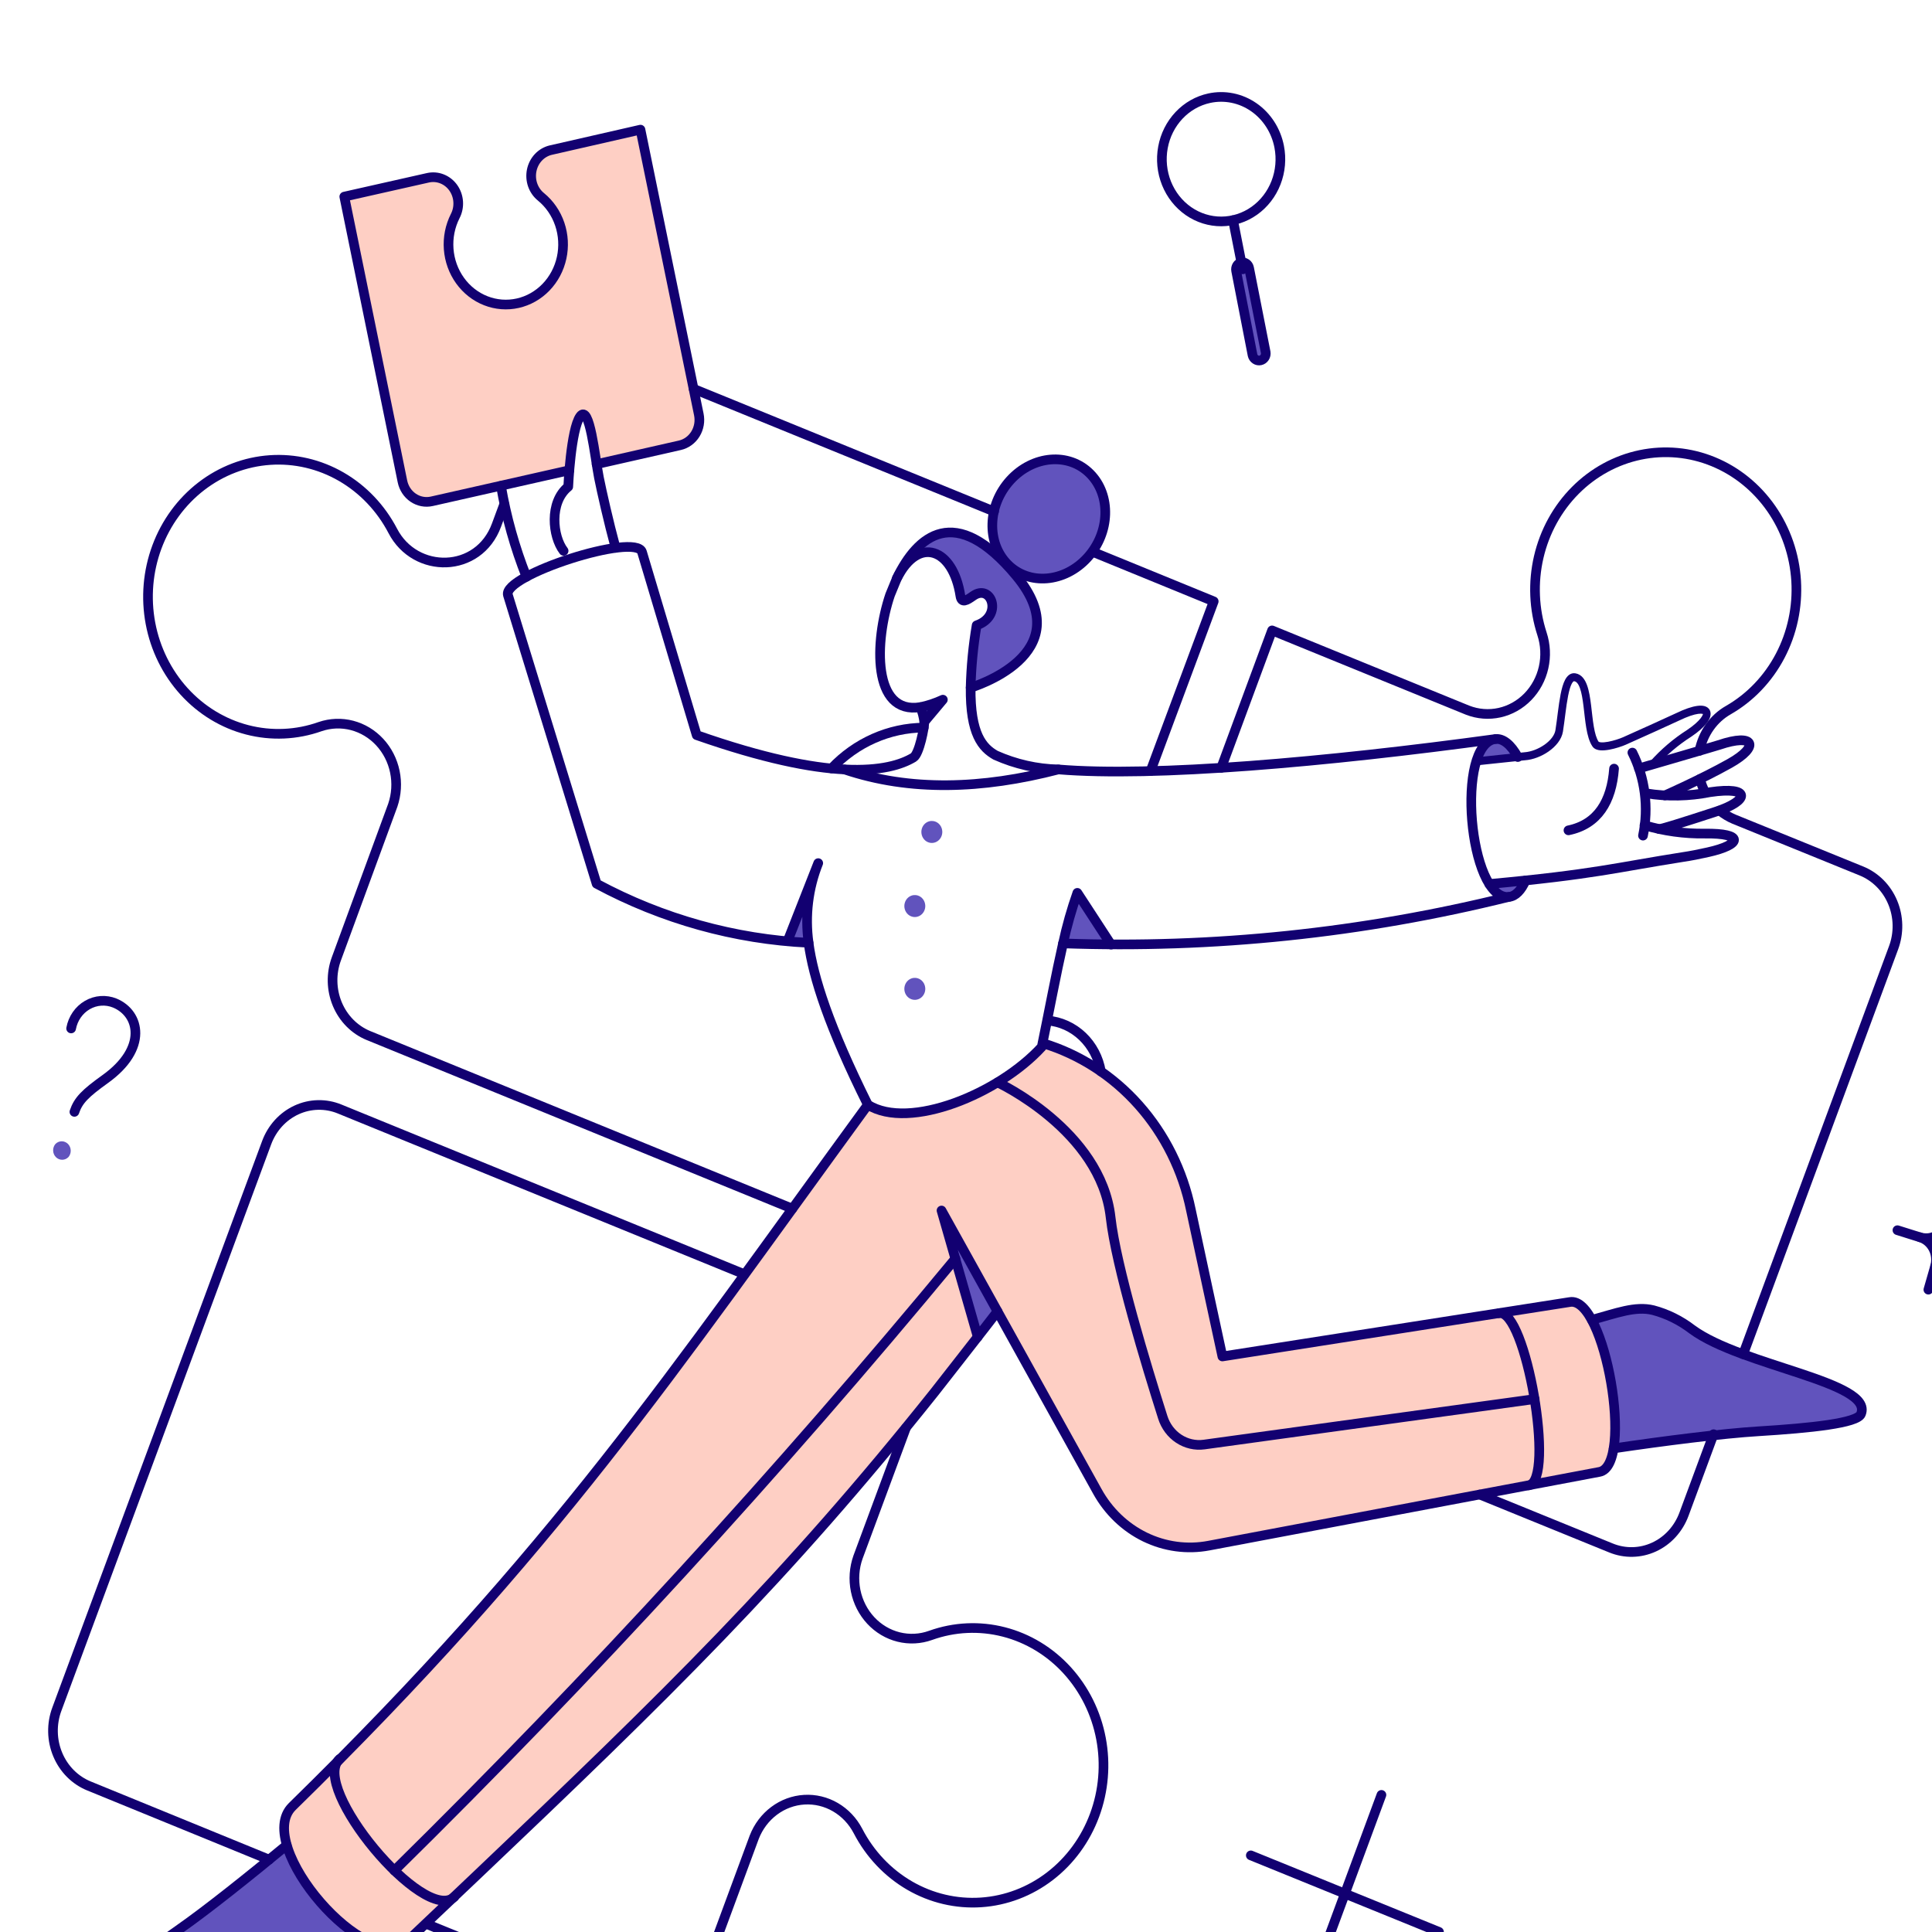 <svg width="200" height="200" viewBox="0 0 200 200" fill="none" xmlns="http://www.w3.org/2000/svg">
<g clip-path="url(#clip0_344_982)">
<path d="M162.505 134.788L126.544 140.42C124.809 132.258 123.887 128.19 123.28 125.268C120.743 113.129 110.704 108.964 107.924 108.042C107.574 110.242 95.371 117.866 89.833 114.381C69.56 142.19 57.056 160.364 30.263 187.007C26.143 191.02 38.143 204.804 42.283 200.854C68.068 176.58 81.776 163.295 101.223 138.427L97.464 125.314L113.585 154.413C114.73 156.477 116.452 158.122 118.515 159.126C120.579 160.129 122.886 160.442 125.125 160.024L165.526 152.375C169.147 151.755 166.213 134.085 162.505 134.788Z" fill="#FECFC4"/>
<path d="M72.341 42.901L66.301 13.421L57.001 15.523C56.518 15.641 56.078 15.9 55.73 16.271C55.383 16.642 55.143 17.109 55.038 17.617C54.933 18.126 54.968 18.655 55.139 19.144C55.309 19.632 55.608 20.06 56.001 20.377C56.896 21.102 57.576 22.08 57.959 23.197C58.343 24.314 58.415 25.523 58.167 26.682C57.918 27.84 57.36 28.9 56.557 29.737C55.754 30.573 54.741 31.151 53.636 31.402C52.532 31.654 51.381 31.568 50.321 31.156C49.261 30.743 48.335 30.021 47.653 29.075C46.97 28.128 46.56 26.996 46.469 25.812C46.378 24.628 46.611 23.442 47.141 22.393C47.373 21.934 47.475 21.416 47.438 20.899C47.4 20.381 47.223 19.886 46.927 19.47C46.632 19.054 46.23 18.735 45.769 18.549C45.307 18.364 44.805 18.32 44.321 18.422L35.641 20.377L41.684 49.856C41.827 50.553 42.228 51.161 42.798 51.547C43.368 51.933 44.061 52.066 44.724 51.915L58.984 48.7C59.118 47.181 59.378 44.073 60.064 43.111C60.844 42.019 61.404 45.655 61.784 48.049L70.385 46.095C71.047 45.943 71.625 45.522 71.992 44.923C72.359 44.324 72.484 43.597 72.341 42.901Z" fill="#FECFC4"/>
<path d="M97.6 72.444L95.685 74.735C95.613 74.209 95.48 73.693 95.289 73.201C96.08 73.025 96.854 72.771 97.6 72.444Z" fill="#6153BD"/>
<path d="M111.523 92.428C110.921 94.136 110.426 95.884 110.043 97.66C112.523 97.764 112.683 97.827 115.043 97.827L111.523 92.428Z" fill="#6153BD"/>
<path d="M103.268 135.755C102.588 136.658 101.888 137.541 101.228 138.423L97.469 125.311L103.268 135.755Z" fill="#6153BD"/>
<path d="M105.2 59.606C98.844 51.958 94.961 55.488 92.844 59.859C95.084 55.404 98.623 56.749 99.423 61.666C99.503 62.233 99.803 62.191 99.863 62.149C100.183 62.06 100.483 61.903 100.743 61.687C102.603 60.321 103.883 63.746 101.103 64.734C100.742 66.857 100.535 69.006 100.483 71.163C100.483 71.163 112.021 67.785 105.2 59.606Z" fill="#6153BD"/>
<path d="M112.562 57.736C110.202 60.32 106.507 60.63 104.302 58.408C102.097 56.186 102.222 52.293 104.582 49.709C106.942 47.124 110.637 46.814 112.842 49.036C115.048 51.258 114.923 55.151 112.562 57.736Z" fill="#6153BD"/>
<path d="M29.684 191.018C17.529 201.053 10.104 205.209 10.301 206.881C10.722 210.475 23.281 204.591 29.581 205.137C31.073 205.302 32.581 205.159 34.021 204.717C35.641 204.192 36.863 202.763 38.421 201.103C34.421 198.993 31.308 195.399 29.684 191.018Z" fill="#6153BD"/>
<path d="M175.165 137.625C170.734 134.398 168.849 135.524 164.785 136.637C166.687 140.768 167.47 145.37 167.045 149.938C172.184 149.182 178.265 148.404 182.025 148.168C187.485 147.836 192.265 147.329 192.646 146.382C194.008 143.067 180.323 141.448 175.165 137.625Z" fill="#6153BD"/>
<path d="M157.122 78.367L152.883 78.81C153.843 75.911 155.662 75.699 157.122 78.367Z" fill="#6153BD"/>
<path d="M157.923 91.146C156.983 93.331 155.483 93.415 154.203 91.461L157.923 91.146Z" fill="#6153BD"/>
<path d="M130.484 37.333C130.394 37.353 130.302 37.355 130.212 37.337C130.123 37.319 130.036 37.283 129.961 37.23C129.884 37.177 129.818 37.109 129.768 37.029C129.716 36.95 129.682 36.86 129.664 36.766L127.964 28.029C127.927 27.842 127.961 27.648 128.06 27.488C128.16 27.328 128.316 27.217 128.493 27.178C128.671 27.139 128.856 27.176 129.009 27.28C129.16 27.384 129.267 27.548 129.304 27.735L131.004 36.472C131.027 36.564 131.032 36.661 131.018 36.756C131.005 36.85 130.972 36.941 130.923 37.022C130.874 37.103 130.81 37.172 130.734 37.226C130.658 37.279 130.573 37.316 130.484 37.333Z" fill="#6153BD"/>
<path d="M84.681 89.36L81.523 97.449C82.243 97.512 82.984 97.554 83.704 97.596C83.303 94.808 83.641 91.959 84.681 89.36Z" fill="#6153BD"/>
<path d="M7.081 119.785C6.907 119.961 6.674 120.059 6.432 120.059C6.19 120.058 5.958 119.96 5.784 119.783C5.61 119.606 5.508 119.365 5.501 119.11C5.493 118.856 5.579 118.609 5.741 118.42C5.916 118.244 6.148 118.146 6.39 118.146C6.632 118.147 6.865 118.246 7.039 118.422C7.212 118.599 7.314 118.841 7.322 119.095C7.33 119.349 7.244 119.596 7.081 119.785Z" fill="#6153BD"/>
<path d="M97.543 86.019C97.562 86.243 97.518 86.469 97.416 86.667C97.314 86.865 97.158 87.026 96.969 87.131C96.779 87.236 96.564 87.28 96.35 87.256C96.137 87.233 95.935 87.144 95.77 87C95.606 86.856 95.485 86.664 95.424 86.448C95.363 86.232 95.364 86.002 95.427 85.787C95.491 85.571 95.614 85.381 95.78 85.239C95.947 85.097 96.149 85.01 96.363 84.989C96.505 84.975 96.648 84.99 96.784 85.034C96.921 85.078 97.047 85.15 97.157 85.246C97.267 85.341 97.357 85.459 97.424 85.592C97.49 85.724 97.53 85.87 97.543 86.019Z" fill="#6153BD"/>
<path d="M95.781 93.689C95.801 93.913 95.757 94.138 95.654 94.337C95.552 94.535 95.397 94.696 95.207 94.801C95.017 94.906 94.802 94.95 94.589 94.926C94.376 94.903 94.174 94.814 94.009 94.67C93.844 94.526 93.723 94.334 93.662 94.118C93.601 93.902 93.602 93.672 93.666 93.457C93.729 93.242 93.852 93.051 94.018 92.909C94.185 92.767 94.388 92.68 94.601 92.659C94.743 92.645 94.886 92.66 95.023 92.704C95.159 92.748 95.286 92.82 95.395 92.915C95.505 93.011 95.596 93.129 95.662 93.261C95.728 93.394 95.769 93.54 95.781 93.689Z" fill="#6153BD"/>
<path d="M95.781 102.261C95.801 102.485 95.757 102.71 95.654 102.908C95.552 103.106 95.397 103.268 95.207 103.373C95.017 103.478 94.802 103.522 94.589 103.498C94.376 103.475 94.174 103.385 94.009 103.242C93.844 103.098 93.723 102.906 93.662 102.69C93.601 102.474 93.602 102.244 93.666 102.028C93.729 101.813 93.852 101.623 94.018 101.481C94.185 101.339 94.388 101.252 94.601 101.231C94.743 101.216 94.886 101.232 95.023 101.276C95.159 101.32 95.286 101.392 95.395 101.487C95.505 101.583 95.596 101.701 95.662 101.833C95.728 101.966 95.769 102.111 95.781 102.261Z" fill="#6153BD"/>
<path d="M44.109 199.148L70.742 210.033L78.082 190.177C78.509 189.083 79.222 188.139 80.139 187.454C81.055 186.768 82.138 186.37 83.261 186.304C84.385 186.237 85.503 186.507 86.486 187.081C87.47 187.655 88.279 188.51 88.819 189.546C90.052 191.925 91.906 193.884 94.163 195.193C96.421 196.502 98.987 197.107 101.56 196.935C104.133 196.763 106.605 195.823 108.687 194.224C110.769 192.626 112.372 190.436 113.309 187.914C114.246 185.39 114.477 182.637 113.975 179.981C113.473 177.324 112.259 174.873 110.477 172.917C108.694 170.959 106.416 169.579 103.912 168.937C101.407 168.294 98.78 168.417 96.34 169.291C95.273 169.677 94.125 169.736 93.027 169.463C91.93 169.19 90.929 168.595 90.141 167.748C89.353 166.899 88.81 165.834 88.576 164.675C88.342 163.516 88.427 162.311 88.819 161.2L93.779 147.818" stroke="#120071" stroke-linecap="round" stroke-linejoin="round"/>
<path d="M27.862 192.509L9.202 184.878C8.488 184.586 7.836 184.149 7.283 183.593C6.729 183.036 6.286 182.37 5.978 181.633C5.669 180.897 5.502 180.103 5.486 179.297C5.469 178.493 5.604 177.693 5.882 176.943L27.602 118.294C27.88 117.543 28.296 116.856 28.826 116.274C29.357 115.693 29.992 115.226 30.694 114.902C31.396 114.578 32.152 114.403 32.919 114.387C33.686 114.37 34.448 114.513 35.163 114.806L77.06 131.909" stroke="#120071" stroke-linecap="round" stroke-linejoin="round"/>
<path d="M175.984 80.64C176.109 81.14 176.297 81.621 176.544 82.069" stroke="#120071" stroke-linecap="round" stroke-linejoin="round"/>
<path d="M175.93 77.719C176.107 76.834 176.465 76 176.978 75.275C177.492 74.549 178.15 73.949 178.906 73.517C181.169 72.221 183.034 70.273 184.28 67.902C185.525 65.531 186.1 62.835 185.937 60.132C185.772 57.429 184.878 54.832 183.357 52.645C181.835 50.459 179.751 48.775 177.35 47.79C174.948 46.806 172.329 46.564 169.8 47.091C167.271 47.618 164.939 48.893 163.076 50.766C161.214 52.639 159.901 55.031 159.289 57.662C158.678 60.294 158.794 63.053 159.626 65.617C159.994 66.737 160.051 67.944 159.792 69.097C159.532 70.251 158.966 71.302 158.158 72.13C157.351 72.958 156.337 73.528 155.233 73.774C154.13 74.019 152.982 73.93 151.925 73.517L131.685 65.26L126.422 79.484" stroke="#120071" stroke-linecap="round" stroke-linejoin="round"/>
<path d="M153.184 154.713L166.763 160.243C167.478 160.536 168.24 160.679 169.007 160.662C169.773 160.646 170.53 160.47 171.232 160.146C171.934 159.822 172.568 159.356 173.098 158.774C173.629 158.191 174.045 157.506 174.323 156.755L177.388 148.469M178.023 83.905C178.48 84.28 178.985 84.584 179.523 84.809L192.704 90.167C193.418 90.459 194.071 90.896 194.625 91.453C195.178 92.011 195.623 92.677 195.931 93.415C196.24 94.153 196.406 94.947 196.422 95.752C196.437 96.558 196.302 97.359 196.023 98.109L180.455 140.183" stroke="#120071" stroke-linecap="round" stroke-linejoin="round"/>
<path d="M108.426 105.644C109.775 105.752 111.052 106.33 112.054 107.285C113.057 108.24 113.728 109.518 113.963 110.918" stroke="#120071" stroke-linecap="round" stroke-linejoin="round"/>
<path d="M86.082 79.547C88.607 76.871 92.036 75.352 95.623 75.323" stroke="#120071" stroke-linecap="round" stroke-linejoin="round"/>
<path d="M102.904 52.945L71.805 40.254" stroke="#120071" stroke-linecap="round" stroke-linejoin="round"/>
<path d="M119.104 79.82L125.644 62.254L113.164 57.148" stroke="#120071" stroke-linecap="round" stroke-linejoin="round"/>
<path d="M82.023 125.122L38.143 107.199C36.702 106.606 35.543 105.437 34.92 103.948C34.298 102.459 34.263 100.772 34.822 99.256L40.663 83.35C41.04 82.239 41.113 81.038 40.874 79.885C40.635 78.732 40.093 77.672 39.311 76.826C38.528 75.98 37.535 75.381 36.445 75.096C35.355 74.812 34.211 74.854 33.142 75.218C30.708 76.082 28.089 76.198 25.595 75.552C23.099 74.907 20.831 73.527 19.057 71.575C17.282 69.622 16.075 67.178 15.577 64.53C15.078 61.882 15.31 59.139 16.243 56.624C17.177 54.109 18.775 51.926 20.848 50.332C22.922 48.737 25.385 47.798 27.949 47.623C30.514 47.449 33.072 48.047 35.324 49.347C37.576 50.647 39.428 52.595 40.663 54.962C42.988 59.449 49.552 59.386 51.4 54.353L52.2 52.189" stroke="#120071" stroke-linecap="round" stroke-linejoin="round"/>
<path d="M95.289 73.204C96.086 73.036 96.862 72.776 97.605 72.43L95.69 74.714" stroke="#120071" stroke-linecap="round" stroke-linejoin="round"/>
<path d="M109.562 79.652C107.326 79.602 105.119 79.102 103.062 78.181C101.725 77.419 100.423 76.038 100.482 71.162C100.535 69.006 100.742 66.857 101.102 64.734C103.882 63.767 102.627 60.358 100.742 61.687C100.048 62.175 99.545 62.48 99.421 61.687C98.659 56.742 95.082 55.425 92.842 59.88L92.142 61.582C90.521 66.375 90.279 74.029 95.287 73.201C95.482 73.684 95.615 74.193 95.682 74.714C95.709 75.239 95.161 78.054 94.562 78.412C93.34 79.144 91.222 79.841 87.422 79.652" stroke="#120071" stroke-linecap="round" stroke-linejoin="round"/>
<path d="M154.172 91.513C165.108 90.508 167.233 89.815 174.278 88.709C174.998 88.604 175.839 88.438 176.798 88.225C180.341 87.438 180.599 86.235 176.458 86.292C174.356 86.321 172.261 86.031 170.238 85.431" stroke="#120071" stroke-linecap="round" stroke-linejoin="round"/>
<path d="M171.742 85.812C171.762 85.917 174.383 85.078 177.562 84.043C181.122 82.888 181.341 81.367 177.022 82.004C174.845 82.439 172.613 82.482 170.422 82.13" stroke="#120071" stroke-linecap="round" stroke-linejoin="round"/>
<path d="M169.664 79.547C169.664 79.547 177.482 77.273 177.963 77.114C181.648 75.861 182.204 77.262 179.064 79.026C176.183 80.644 172.343 82.344 172.343 82.344" stroke="#120071" stroke-linecap="round" stroke-linejoin="round"/>
<path d="M152.784 78.405C152.568 78.428 152.41 78.632 152.432 78.86C152.454 79.088 152.648 79.254 152.864 79.231L152.784 78.405ZM157.867 78.286V78.701C157.876 78.701 157.885 78.7 157.894 78.7L157.867 78.286ZM168.147 76.71L168.299 77.093L168.3 77.092L168.147 76.71ZM173.667 74.209L173.501 73.833L173.5 73.833L173.667 74.209ZM174.867 75.911L175.071 76.266L175.079 76.261L174.867 75.911ZM170.804 78.849C170.656 79.016 170.664 79.279 170.823 79.435C170.982 79.591 171.233 79.582 171.381 79.415L170.804 78.849ZM152.824 78.818L152.864 79.231C152.863 79.231 152.864 79.23 152.864 79.231C152.864 79.23 152.867 79.23 152.868 79.23C152.871 79.23 152.874 79.23 152.878 79.229L152.92 79.225C152.957 79.221 153.011 79.215 153.079 79.208C153.216 79.193 153.412 79.172 153.647 79.147C154.116 79.097 154.742 79.031 155.37 78.965C155.998 78.898 156.627 78.832 157.101 78.782C157.338 78.757 157.537 78.736 157.677 78.721C157.748 78.714 157.803 78.709 157.842 78.705C157.86 78.703 157.874 78.701 157.885 78.7C157.909 78.698 157.889 78.701 157.867 78.701V77.871C157.856 77.871 157.848 77.872 157.847 77.872C157.843 77.872 157.84 77.872 157.838 77.872C157.835 77.872 157.832 77.873 157.83 77.873C157.825 77.873 157.819 77.874 157.813 77.874C157.802 77.876 157.786 77.877 157.766 77.879C157.727 77.883 157.67 77.889 157.6 77.896C157.459 77.91 157.26 77.931 157.023 77.956C156.548 78.006 155.919 78.073 155.291 78.139C154.663 78.206 154.037 78.272 153.567 78.322C153.332 78.347 153.137 78.368 153 78.382C152.932 78.39 152.877 78.395 152.841 78.399C152.822 78.401 152.809 78.403 152.799 78.404L152.789 78.405C152.788 78.405 152.785 78.405 152.784 78.405L152.824 78.818ZM157.894 78.7C158.703 78.641 159.6 78.292 160.324 77.782C161.037 77.28 161.663 76.565 161.796 75.728L161.017 75.591C160.936 76.099 160.522 76.645 159.885 77.093C159.257 77.534 158.49 77.825 157.838 77.872L157.894 78.7ZM161.796 75.728C161.89 75.142 161.969 74.486 162.052 73.849C162.135 73.206 162.222 72.58 162.329 72.035C162.438 71.482 162.562 71.051 162.706 70.778C162.853 70.499 162.941 70.517 162.966 70.521L163.089 69.702C162.564 69.615 162.219 69.993 162.016 70.376C161.811 70.765 161.668 71.299 161.555 71.867C161.442 72.443 161.352 73.094 161.269 73.737C161.186 74.385 161.108 75.022 161.017 75.591L161.796 75.728ZM162.966 70.521C163.175 70.556 163.374 70.738 163.552 71.228C163.727 71.71 163.833 72.366 163.925 73.111C164.014 73.836 164.091 74.648 164.213 75.364C164.335 76.073 164.512 76.773 164.845 77.265L165.489 76.785C165.265 76.454 165.11 75.915 164.99 75.218C164.872 74.528 164.802 73.767 164.708 73.004C164.617 72.263 164.502 71.517 164.29 70.933C164.082 70.357 163.728 69.809 163.089 69.702L162.966 70.521ZM164.845 77.265C165.046 77.563 165.391 77.648 165.659 77.672C165.948 77.698 166.279 77.664 166.598 77.606C167.237 77.49 167.915 77.261 168.299 77.093L167.996 76.327C167.66 76.474 167.039 76.685 166.463 76.789C166.175 76.841 165.919 76.863 165.726 76.845C165.512 76.826 165.479 76.77 165.489 76.785L164.845 77.265ZM168.3 77.092C169.48 76.572 173.444 74.775 173.833 74.585L173.5 73.833C173.127 74.015 169.177 75.806 167.995 76.328L168.3 77.092ZM173.832 74.586C174.7 74.165 175.353 73.958 175.795 73.897C176.017 73.867 176.164 73.877 176.249 73.899C176.332 73.921 176.318 73.942 176.3 73.907C176.284 73.874 176.307 73.876 176.279 73.963C176.252 74.05 176.186 74.179 176.055 74.348C175.795 74.683 175.335 75.105 174.654 75.562L175.079 76.261C175.8 75.777 176.335 75.3 176.668 74.872C176.833 74.658 176.961 74.439 177.029 74.223C177.097 74.006 177.116 73.749 176.995 73.514C176.873 73.276 176.657 73.151 176.438 73.094C176.223 73.038 175.969 73.037 175.693 73.075C175.139 73.15 174.406 73.395 173.501 73.833L173.832 74.586ZM174.662 75.557C173.238 76.463 171.94 77.571 170.804 78.849L171.381 79.415C172.468 78.193 173.71 77.133 175.071 76.266L174.662 75.557Z" fill="#120071"/>
<path d="M168.984 77.908C170.302 80.547 170.691 83.591 170.083 86.502" stroke="#120071" stroke-linecap="round" stroke-linejoin="round"/>
<path d="M167.087 79.568C166.827 82.972 165.403 85.326 162.367 85.956" stroke="#120071" stroke-linecap="round" stroke-linejoin="round"/>
<path d="M110.047 97.66C110.43 95.884 110.925 94.136 111.527 92.428L115.02 97.786" stroke="#120071" stroke-linecap="round" stroke-linejoin="round"/>
<path d="M101.217 138.396L97.465 125.312L103.264 135.755" stroke="#120071" stroke-linecap="round" stroke-linejoin="round"/>
<path d="M89.842 114.364C69.202 142.647 57.525 160.317 30.26 187.004C26.154 191.026 38.108 204.789 42.261 200.85L49.419 194.064C68.844 175.616 81.382 163.386 96.74 144.118C96.74 144.118 102.58 136.658 103.26 135.755L113.6 154.392C114.742 156.459 116.462 158.107 118.527 159.112C120.592 160.115 122.901 160.427 125.14 160.003L165.563 152.372C169.183 151.738 166.185 134.108 162.503 134.787L126.542 140.419C126.542 140.419 123.745 127.479 123.279 125.247C122.447 121.186 120.583 117.437 117.886 114.399C115.188 111.361 111.758 109.148 107.959 107.994" stroke="#120071" stroke-linecap="round" stroke-linejoin="round"/>
<path d="M92.844 59.859C94.964 55.488 98.844 51.959 105.203 59.606C112.003 67.781 100.483 71.184 100.483 71.184" stroke="#120071" stroke-linecap="round" stroke-linejoin="round"/>
<path d="M112.562 57.736C110.202 60.321 106.507 60.63 104.302 58.409C102.097 56.187 102.222 52.294 104.582 49.709C106.942 47.125 110.637 46.815 112.842 49.037C115.048 51.259 114.923 55.152 112.562 57.736Z" stroke="#120071" stroke-linecap="round" stroke-linejoin="round"/>
<path d="M38.42 201.103C36.86 202.762 35.637 204.182 34.02 204.717C32.58 205.158 31.072 205.301 29.579 205.137C23.278 204.61 10.724 210.473 10.3 206.881C10.181 205.873 14.04 202.889 18.6 199.692C21.48 197.675 25.84 194.188 29.68 191.015" stroke="#120071" stroke-linecap="round" stroke-linejoin="round"/>
<path d="M164.785 136.638C167.325 135.944 169.284 135.17 171.144 135.629C172.594 136.016 173.958 136.692 175.165 137.62C180.34 141.422 193.994 143.057 192.646 146.381C192.262 147.326 187.487 147.832 182.025 148.167C178.265 148.399 172.184 149.176 167.045 149.937" stroke="#120071" stroke-linecap="round" stroke-linejoin="round"/>
<path d="M154.84 76.501C155.589 76.436 156.402 77.054 157.123 78.368" stroke="#120071" stroke-linecap="round" stroke-linejoin="round"/>
<path d="M157.923 91.146C157.483 92.155 156.883 92.785 156.203 92.848" stroke="#120071" stroke-linecap="round" stroke-linejoin="round"/>
<path d="M131.024 36.472C131.053 36.658 131.013 36.849 130.912 37.005C130.81 37.161 130.654 37.269 130.478 37.307C130.303 37.345 130.119 37.31 129.967 37.209C129.815 37.108 129.707 36.949 129.664 36.766L127.964 28.029C127.927 27.842 127.961 27.648 128.06 27.488C128.16 27.328 128.316 27.217 128.494 27.178C128.671 27.139 128.856 27.175 129.009 27.28C129.16 27.384 129.267 27.548 129.304 27.735L131.024 36.472Z" stroke="#120071" stroke-linecap="round" stroke-linejoin="round"/>
<path d="M127.645 22.793L128.645 27.878" stroke="#120071" stroke-linecap="round" stroke-linejoin="round"/>
<path d="M125.181 10.165C123.992 10.42 122.903 11.04 122.05 11.947C121.196 12.853 120.618 14.005 120.389 15.256C120.158 16.507 120.287 17.802 120.757 18.977C121.228 20.152 122.02 21.154 123.032 21.856C124.044 22.558 125.232 22.929 126.445 22.922C127.659 22.915 128.842 22.53 129.847 21.817C130.853 21.103 131.633 20.092 132.092 18.912C132.55 17.732 132.664 16.435 132.421 15.187C132.26 14.357 131.944 13.569 131.494 12.868C131.042 12.167 130.464 11.566 129.792 11.1C129.119 10.633 128.366 10.31 127.575 10.15C126.784 9.99 125.97 9.994 125.181 10.165Z" stroke="#120071" stroke-linecap="round" stroke-linejoin="round"/>
<path d="M198.762 128.085L196.422 127.35" stroke="#120071" stroke-linecap="round" stroke-linejoin="round"/>
<path d="M199.625 133.506L200.325 131.069" stroke="#120071" stroke-linecap="round" stroke-linejoin="round"/>
<path d="M203.168 129.43C202.585 129.25 202.094 128.835 201.802 128.275C201.509 127.716 201.439 127.058 201.608 126.444C201.436 127.057 201.042 127.572 200.509 127.879C199.976 128.187 199.35 128.26 198.766 128.083C199.349 128.263 199.839 128.678 200.132 129.237C200.425 129.797 200.494 130.455 200.326 131.069C200.497 130.456 200.892 129.941 201.425 129.633C201.957 129.326 202.584 129.253 203.168 129.43Z" stroke="#120071" stroke-linecap="round" stroke-linejoin="round"/>
<path d="M54.499 59.711C53.298 56.683 52.413 53.526 51.859 50.297" stroke="#120071" stroke-linecap="round" stroke-linejoin="round"/>
<path d="M58.941 48.679L44.701 51.894C44.038 52.045 43.345 51.912 42.775 51.526C42.205 51.14 41.804 50.532 41.661 49.835L35.641 20.355L44.321 18.4C44.805 18.296 45.308 18.338 45.77 18.524C46.232 18.709 46.634 19.029 46.928 19.447C47.222 19.864 47.397 20.361 47.431 20.88C47.465 21.398 47.358 21.916 47.121 22.372C46.591 23.42 46.357 24.605 46.447 25.788C46.536 26.97 46.945 28.102 47.626 29.049C48.306 29.996 49.23 30.719 50.288 31.133C51.346 31.548 52.495 31.636 53.599 31.388C54.704 31.14 55.718 30.566 56.522 29.733C57.327 28.9 57.888 27.843 58.14 26.686C58.392 25.53 58.325 24.322 57.946 23.204C57.567 22.086 56.892 21.105 56.001 20.377C55.61 20.061 55.312 19.635 55.142 19.148C54.973 18.661 54.939 18.134 55.044 17.627C55.148 17.121 55.388 16.656 55.734 16.287C56.081 15.918 56.52 15.661 57.001 15.544L66.301 13.421L72.341 42.901C72.485 43.597 72.359 44.325 71.991 44.924C71.624 45.523 71.044 45.944 70.381 46.095L61.761 48.049" stroke="#120071" stroke-linecap="round" stroke-linejoin="round"/>
<path d="M58.344 57.022C57.204 55.551 56.824 52 58.824 50.386C58.824 50.386 59.09 44.445 60.064 43.096C61.038 41.746 61.583 47.336 62.004 49.457C62.281 50.845 63.004 54.059 63.724 56.707" stroke="#120071" stroke-linecap="round" stroke-linejoin="round"/>
<path d="M81.531 97.425L84.703 89.351C83.664 91.95 83.318 94.797 83.703 97.587" stroke="#120071" stroke-linecap="round" stroke-linejoin="round"/>
<path d="M154.838 76.501C137.32 78.896 119.422 80.472 109.562 79.652C101.642 81.711 94.203 81.942 87.422 79.652C83.922 79.484 79.022 78.517 72.122 76.101L66.462 57.148C65.862 55.089 51.981 59.544 52.581 61.603L61.762 91.483C68.575 95.145 76.057 97.229 83.702 97.596C84.182 101.21 85.842 106.317 89.842 114.365C94.143 117.054 103.422 113.209 107.843 108.376C108.623 104.594 109.323 100.832 110.043 97.66C125.559 98.213 141.075 96.594 156.184 92.848C152.061 93.222 150.638 76.874 154.838 76.501Z" stroke="#120071" stroke-linecap="round" stroke-linejoin="round"/>
<path d="M35.16 182.087C32.02 184.962 43.898 199.229 47.021 196.375" stroke="#120071" stroke-linecap="round" stroke-linejoin="round"/>
<path d="M155.184 135.944C157.944 135.419 161.024 153.237 158.264 153.762" stroke="#120071" stroke-linecap="round" stroke-linejoin="round"/>
<path d="M143.006 185.806L135.445 206.251" stroke="#120071" stroke-linecap="round" stroke-linejoin="round"/>
<path d="M148.964 199.989L129.484 192.068" stroke="#120071" stroke-linecap="round" stroke-linejoin="round"/>
<path d="M7.703 115.1C8.103 113.903 8.823 113.188 10.903 111.696C15.307 108.538 14.483 104.916 11.883 103.837C11.424 103.651 10.931 103.573 10.44 103.608C9.949 103.643 9.471 103.791 9.04 104.042C8.609 104.292 8.235 104.639 7.946 105.057C7.656 105.476 7.457 105.956 7.363 106.464" stroke="#120071" stroke-linecap="round" stroke-linejoin="round"/>
<path d="M40.824 193.643C61.204 173.584 80.59 152.44 98.904 130.291" stroke="#120071" stroke-linecap="round" stroke-linejoin="round"/>
<path d="M103.27 112.053C103.27 112.053 113.967 117.012 114.97 126.026C115.528 131.048 118.69 141.429 120.37 146.723C120.661 147.641 121.247 148.425 122.028 148.938C122.81 149.452 123.736 149.665 124.65 149.539L158.87 144.832" stroke="#120071" stroke-linecap="round" stroke-linejoin="round"/>
</g>
<defs>
<clipPath id="clip0_344_982">
<rect width="200" height="200" fill="white"/>
</clipPath>
</defs>
</svg>
